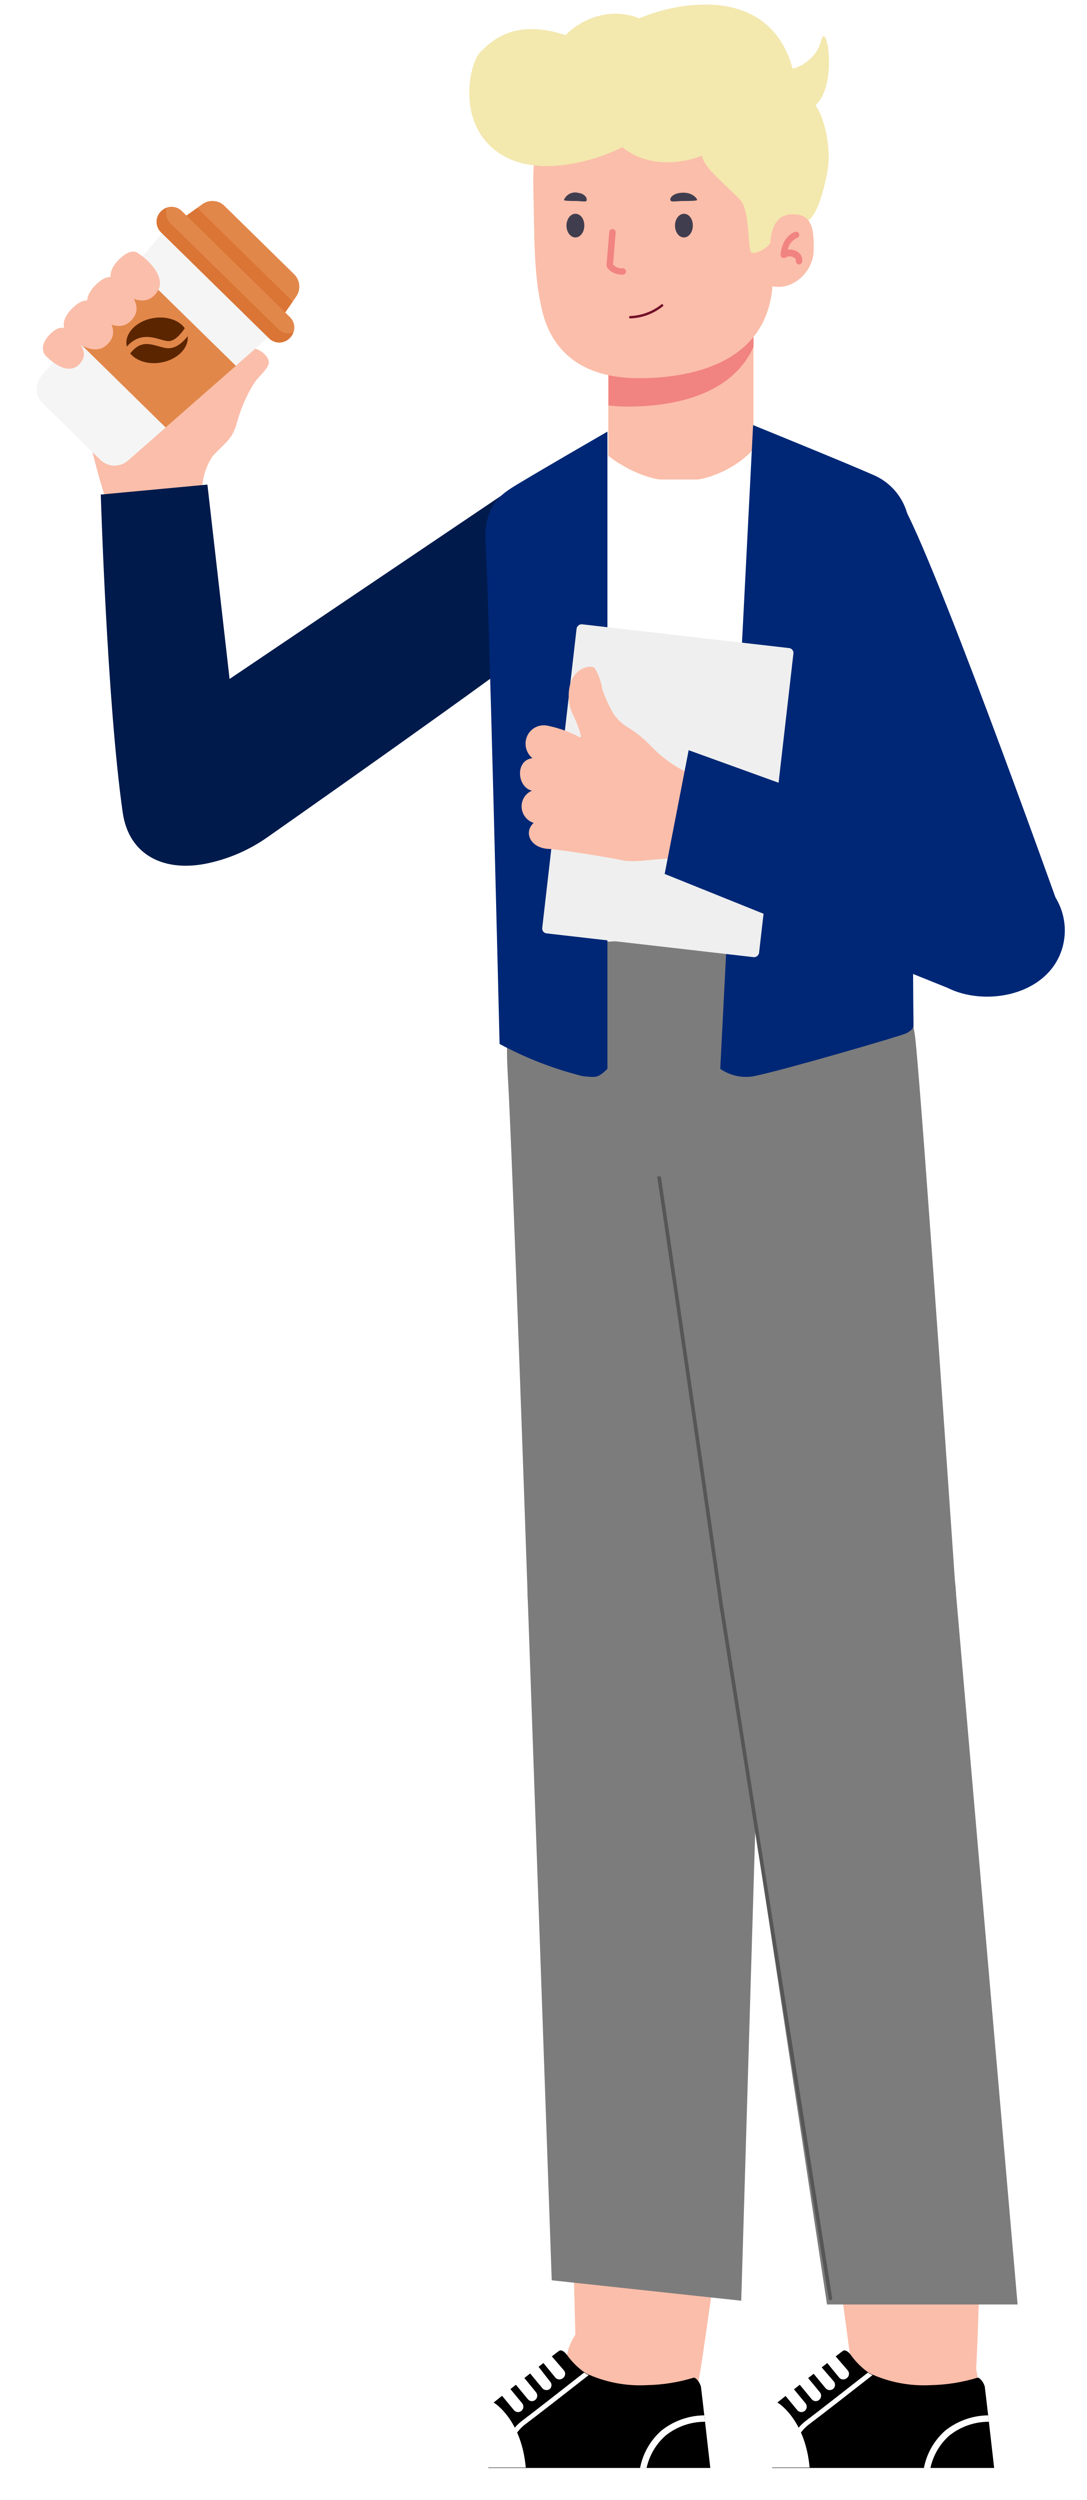 <svg width="224" height="515" viewBox="0 0 224 515" fill="none" xmlns="http://www.w3.org/2000/svg">
<g clip-path="url(#clip0_21_287)">
<path d="M125.357 64.255H155.272V98.782H125.357V64.255Z" fill="#FBBEAA"/>
<path d="M155.198 64.255H125.382V83.518C126.684 83.677 127.995 83.758 129.307 83.762C139.594 83.762 151.098 81.007 155.297 71.375L155.198 64.255Z" fill="#F18380"/>
<path d="M109.901 38.628C110.15 48.601 109.901 56.477 111.74 64.085C113.579 71.693 119.194 77.91 131.618 77.91C144.041 77.91 158.204 73.936 159.198 58.696C161.235 56.526 164.54 48.796 164.664 40.14C164.788 31.484 164.093 13.172 143.991 10.368C123.89 7.564 109.355 14.806 109.901 38.628Z" fill="#FBBEAA"/>
<path d="M120.412 46.479C120.412 47.821 119.592 48.918 118.573 48.918C117.554 48.918 116.734 47.821 116.734 46.479C116.734 45.138 117.554 44.041 118.573 44.041C119.592 44.041 120.412 45.041 120.412 46.479Z" fill="#403D4F"/>
<path d="M142.774 46.479C142.774 47.821 141.954 48.918 140.936 48.918C139.917 48.918 139.097 47.821 139.097 46.479C139.097 45.138 139.917 44.041 140.936 44.041C141.954 44.041 142.774 45.041 142.774 46.479Z" fill="#403D4F"/>
<path d="M138.277 41.408C138.451 41.627 139.768 41.408 140.761 41.408C141.755 41.408 143.668 41.408 143.668 41.188C143.668 40.969 142.724 39.457 140.24 39.725C138.451 39.92 137.805 41.018 138.277 41.408Z" fill="#403D4F"/>
<path d="M120.834 41.408C120.684 41.627 119.566 41.408 118.697 41.408C117.827 41.408 116.212 41.408 116.212 41.188C116.435 40.636 116.856 40.182 117.396 39.913C117.936 39.643 118.557 39.577 119.144 39.725C120.684 39.92 121.107 41.018 120.834 41.408Z" fill="#403D4F"/>
<path d="M128.164 56.575C126.425 56.575 125.033 55.453 124.984 54.648L125.555 47.772C125.574 47.602 125.66 47.445 125.794 47.336C125.929 47.227 126.101 47.173 126.276 47.187C126.361 47.193 126.443 47.216 126.519 47.253C126.595 47.291 126.663 47.343 126.719 47.407C126.774 47.47 126.816 47.544 126.842 47.623C126.869 47.703 126.879 47.786 126.872 47.87L126.325 54.502C126.576 54.769 126.885 54.978 127.229 55.113C127.573 55.248 127.943 55.306 128.313 55.282C128.4 55.276 128.487 55.286 128.57 55.314C128.652 55.341 128.728 55.385 128.793 55.441C128.858 55.498 128.911 55.568 128.948 55.645C128.985 55.722 129.006 55.806 129.009 55.892C129.009 56.065 128.943 56.231 128.823 56.358C128.703 56.485 128.539 56.562 128.363 56.575H128.164Z" fill="#F18380"/>
<path d="M155.094 52.137C157.818 51.815 159.569 49.698 160.063 47.26C160.557 44.822 162.107 46.041 165.032 46.041C167.958 46.041 169.453 40.396 170.373 36.102C171.57 30.517 169.788 23.979 168.033 21.67C172.713 17.629 170.373 3.774 169.203 8.392C168.267 12.087 164.913 13.78 163.352 14.165C158.672 -2.922 140.339 0.118 131.758 3.774C124.738 1.003 118.692 4.929 116.547 7.238C106.015 3.774 101.335 8.392 98.994 10.701C96.654 13.011 93.729 26.288 103.675 32.061C111.632 36.679 123.372 32.831 128.248 30.329C133.865 34.947 141.51 33.408 144.63 32.061C145.098 34.832 150.464 38.796 152.609 41.297C154.754 43.799 153.851 52.283 155.094 52.137Z" fill="#F3E8AE"/>
<path d="M158.651 51.112C158.775 48.333 159.223 44.236 163.248 44.139C167.273 44.041 167.795 47.016 167.671 51.697C167.546 56.379 162.701 60.354 158.452 58.744L158.651 51.112Z" fill="#FBBEAA"/>
<path d="M164.565 54.477C164.391 54.448 164.235 54.352 164.133 54.21C164.031 54.068 163.989 53.893 164.018 53.722C164.018 53.584 163.978 53.449 163.904 53.333C163.829 53.216 163.722 53.123 163.596 53.063C163.342 52.897 163.044 52.807 162.739 52.807C162.433 52.807 162.135 52.897 161.881 53.063C161.771 53.123 161.647 53.154 161.521 53.154C161.395 53.154 161.271 53.123 161.161 53.063C161.059 52.998 160.978 52.906 160.926 52.799C160.873 52.691 160.851 52.572 160.863 52.454C161.21 48.528 163.77 47.796 163.869 47.772C163.954 47.746 164.043 47.738 164.131 47.748C164.22 47.757 164.305 47.785 164.382 47.828C164.459 47.872 164.526 47.93 164.579 48C164.631 48.07 164.669 48.15 164.689 48.235C164.735 48.397 164.714 48.57 164.63 48.716C164.546 48.862 164.406 48.97 164.242 49.016C163.745 49.236 163.313 49.574 162.983 50C162.653 50.426 162.437 50.925 162.353 51.454C163.034 51.345 163.732 51.484 164.316 51.844C164.657 52.04 164.932 52.328 165.108 52.675C165.285 53.021 165.355 53.41 165.31 53.795C165.314 53.89 165.298 53.984 165.261 54.072C165.224 54.16 165.169 54.24 165.098 54.304C165.027 54.369 164.943 54.419 164.851 54.448C164.759 54.478 164.661 54.488 164.565 54.477Z" fill="#F18380"/>
<path d="M129.878 65.352C132.276 65.261 134.58 64.405 136.438 62.914" stroke="#73102A" stroke-width="0.5" stroke-miterlimit="10" stroke-linecap="round"/>
</g>
<path d="M41.668 101.727C41.544 99.03 42.266 96.362 43.733 94.095C45.991 91.478 47.682 90.834 48.701 87.531C49.484 84.464 50.736 81.537 52.412 78.852C53.609 77.206 55.404 75.859 55.404 74.602C55.404 73.345 53.01 70.921 49.599 71.61C48.137 72.065 46.794 72.838 45.667 73.872C44.539 74.907 43.654 76.178 43.075 77.595C42.748 76.732 42.556 75.823 42.506 74.902L41.758 54.143C41.746 53.668 41.64 53.199 41.444 52.766C41.249 52.332 40.969 51.942 40.62 51.618C40.271 51.295 39.861 51.044 39.414 50.882C38.967 50.719 38.492 50.648 38.017 50.672C37.261 50.704 36.533 50.973 35.937 51.44C35.635 51.677 30.573 57.816 25.633 63.9C20.837 69.806 16.155 75.662 16.051 76.02C17.011 84.743 18.816 93.352 21.438 101.727C21.469 103.125 21.793 104.501 22.389 105.767C22.984 107.032 23.837 108.159 24.895 109.076C25.951 109.992 27.188 110.676 28.526 111.086C29.863 111.495 31.271 111.62 32.66 111.453C33.917 111.495 35.168 111.266 36.328 110.782C37.489 110.298 38.531 109.57 39.386 108.647C40.24 107.725 40.886 106.629 41.28 105.435C41.674 104.241 41.806 102.976 41.668 101.727Z" fill="#FBBEAA"/>
<path d="M36.844 45.555L57.665 65.978C57.885 65.664 58.106 65.333 58.327 65.019C58.988 64.061 59.659 63.093 60.32 62.135C60.566 61.779 60.804 61.432 61.05 61.077C62.042 59.647 61.849 57.711 60.614 56.496L46.267 42.419C45.032 41.204 43.092 41.055 41.679 42.072C41.334 42.326 40.99 42.563 40.645 42.817C39.695 43.498 38.745 44.178 37.794 44.858C37.483 45.096 37.164 45.325 36.844 45.555Z" fill="#E2874A"/>
<g opacity="0.53">
<path d="M37.794 44.873L58.335 65.01C58.997 64.051 59.667 63.084 60.329 62.125L40.653 42.824C39.694 43.513 38.744 44.193 37.794 44.873Z" fill="#D46424"/>
</g>
<path d="M33.179 48.279C32.418 49.187 31.648 50.086 30.879 51.001C29.796 52.272 28.731 53.542 27.657 54.821C23.513 59.721 19.386 64.621 15.242 69.522C13.018 72.153 10.794 74.785 8.57 77.416C7.149 79.099 7.269 81.584 8.834 83.12L20.669 94.725C22.234 96.26 24.725 96.332 26.385 94.877C28.971 92.6 31.566 90.332 34.152 88.055C38.971 83.813 43.79 79.588 48.609 75.346C49.864 74.253 51.12 73.143 52.367 72.041C53.251 71.26 54.153 70.479 55.046 69.69C56.2 68.679 56.66 67.176 56.402 65.781C56.262 64.963 55.855 64.174 55.221 63.541L39.35 47.971C38.699 47.338 37.912 46.953 37.08 46.826C35.658 46.617 34.168 47.099 33.179 48.279Z" fill="#F5F5F5"/>
<path d="M27.655 54.819C23.512 59.719 19.385 64.62 15.241 69.52L34.143 88.061C38.962 83.819 43.781 79.594 48.608 75.361L27.655 54.819Z" fill="#E2874A"/>
<g opacity="0.52">
<path d="M37.187 77.937C39.664 75.767 42.124 73.596 44.592 71.434L48.586 75.359C43.767 79.601 38.949 83.826 34.121 88.059L15.22 69.518C15.888 68.734 16.539 67.95 17.207 67.167L27.939 77.691C30.483 80.18 34.516 80.28 37.187 77.937Z" fill="#E2874A"/>
</g>
<path d="M33.149 47.844L55.452 69.719C56.63 70.875 58.53 70.865 59.686 69.67L59.796 69.563C60.952 68.385 60.934 66.493 59.748 65.329L37.445 43.454C36.267 42.298 34.375 42.316 33.21 43.502L33.1 43.609C31.952 44.795 31.971 46.687 33.149 47.844Z" fill="#E2874A"/>
<g opacity="0.53">
<path d="M34.413 42.775C34 43.87 34.243 45.148 35.132 46.009L57.37 67.817C58.209 68.644 59.407 68.875 60.453 68.529C60.306 68.919 60.085 69.283 59.773 69.588L59.731 69.629C58.558 70.823 56.624 70.85 55.43 69.677L33.193 47.869C31.998 46.696 31.972 44.762 33.145 43.568L33.187 43.527C33.541 43.181 33.961 42.92 34.413 42.775Z" fill="#D46424"/>
</g>
<path d="M32.644 71.323C30.609 70.756 28.831 70.267 26.833 72.81C28.048 74.325 30.505 75.139 33.136 74.696C36.502 74.128 38.923 71.732 38.678 69.271C37.654 70.567 36.035 72.047 34.14 71.691C33.641 71.601 33.126 71.462 32.644 71.323Z" fill="#5B2500"/>
<path d="M31.598 65.525C28.132 66.108 25.66 68.637 26.087 71.167C26.094 71.243 26.119 71.318 26.134 71.385C28.593 68.689 31.026 69.361 33.036 69.919C33.518 70.058 33.967 70.18 34.416 70.252C35.83 70.519 37.275 68.845 38.074 67.621C36.919 65.965 34.362 65.067 31.598 65.525Z" fill="#5B2500"/>
<path d="M32.51 59.937C34.209 57.225 30.758 53.649 28.568 52.252C28.568 52.252 27.25 50.727 24.519 53.458C21.502 56.475 23.312 58.539 23.312 58.539C25.283 60.636 29.882 64.129 32.51 59.937Z" fill="#FBBEAA"/>
<path d="M27.683 65.188C29.383 62.476 25.931 58.9 23.741 57.502C23.741 57.502 22.424 55.977 19.692 58.709C16.676 61.726 18.485 63.79 18.485 63.79C20.456 65.886 25.055 69.379 27.683 65.188Z" fill="#FBBEAA"/>
<path d="M22.857 70.014C24.557 67.302 21.105 63.726 18.915 62.329C18.915 62.329 17.597 60.804 14.866 63.535C11.849 66.552 13.659 68.617 13.659 68.617C15.63 70.713 20.229 74.206 22.857 70.014Z" fill="#FBBEAA"/>
<path d="M16.902 74.31C18.31 72.037 15.45 69.04 13.635 67.869C13.635 67.869 12.543 66.591 10.279 68.88C7.779 71.409 9.279 73.139 9.279 73.139C10.912 74.896 14.724 77.823 16.902 74.31Z" fill="#FBBEAA"/>
<path d="M185.049 102.455C190.711 109.734 217.99 186.243 217.99 186.243C187.659 176.537 202.734 172.816 186.237 175.592C186.237 175.592 160.464 120.895 159.738 116.901C158.98 113.752 159.32 110.439 160.702 107.509C162.084 104.58 164.425 102.211 167.338 100.794C175.456 96.644 179.387 95.175 185.049 102.455Z" fill="#002776"/>
<path d="M106.68 99.832L47.305 139.877C47.555 141.925 42.743 99.832 42.743 99.832L20.767 101.883C20.767 101.883 22.051 144.739 25.285 167.372C26.568 176.355 34.045 179.761 42.91 177.827C47.287 176.872 51.407 175.076 55.074 172.502C70.83 161.443 115.034 130.292 118.648 126.374C124.883 119.613 124.883 114.548 121.3 108.982C117.717 103.416 110.048 98.996 106.68 99.832Z" fill="#001A4B"/>
<path d="M157.105 327.707C157.184 334.123 154.711 340.308 150.23 344.901C145.749 349.495 139.627 352.12 133.21 352.199C126.794 352.278 120.609 349.805 116.016 345.324C111.423 340.843 108.798 334.721 108.718 328.304C108.718 328.304 105.657 238.998 104.612 220.903C103.566 202.808 108.295 188.297 128.655 186.206C149.762 184.041 161.013 200.543 161.013 215.875C161.013 231.208 157.105 327.707 157.105 327.707Z" fill="#7C7C7C"/>
<path d="M196.805 325.99C197.22 329.161 197.002 332.383 196.163 335.47C195.325 338.556 193.883 341.446 191.92 343.971C189.958 346.497 187.514 348.608 184.731 350.184C181.947 351.759 178.879 352.766 175.703 353.148C172.528 353.53 169.308 353.278 166.231 352.407C163.153 351.537 160.279 350.065 157.774 348.076C155.269 346.087 153.183 343.622 151.637 340.822C150.091 338.022 149.115 334.943 148.767 331.764C148.767 331.764 136.172 243.304 133.186 225.433C130.199 207.562 133.36 192.603 153.372 188.347C174.13 183.941 187.098 199.149 188.666 214.382C190.234 229.615 196.805 325.99 196.805 325.99Z" fill="#7C7C7C"/>
<path d="M117.38 432.943C117.38 432.943 118.575 483.694 118.873 491.285C119.172 498.877 123.976 500.943 131.717 501.615C139.458 502.287 142.718 496.139 143.813 491.26C144.908 486.382 151.529 436.626 151.529 436.626L117.38 432.943Z" fill="#FBBEAA"/>
<path d="M118.251 468.336L146.8 471.398C149.015 455.692 151.529 436.551 151.529 436.551L117.38 432.868C117.38 432.868 117.828 451.884 118.251 468.336Z" fill="#F18380"/>
<path d="M157.105 327.707C157.066 324.53 156.401 321.392 155.149 318.471C153.897 315.551 152.082 312.906 149.808 310.687C147.533 308.468 144.844 306.719 141.894 305.54C138.944 304.36 135.79 303.773 132.613 303.812C129.436 303.852 126.298 304.516 123.377 305.768C120.457 307.02 117.812 308.835 115.593 311.11C113.375 313.384 111.625 316.073 110.446 319.023C109.266 321.974 108.679 325.127 108.718 328.304L113.697 469.762L152.749 473.968L157.105 327.707Z" fill="#7C7C7C"/>
<path d="M168.48 434.884C168.48 434.884 175.101 485.212 176.196 492.704C177.291 500.196 182.294 501.789 190.085 501.615C197.875 501.44 200.439 494.994 201.012 490.041C201.584 485.088 202.829 434.884 202.829 434.884H168.48Z" fill="#FBBEAA"/>
<path d="M173.259 469.979H201.982C202.48 454.149 202.953 434.884 202.953 434.884H168.48C168.48 434.884 170.969 453.651 173.259 469.979Z" fill="#F18380"/>
<path d="M196.806 325.99C195.979 319.671 192.693 313.933 187.66 310.023C182.628 306.113 176.256 304.347 169.929 305.107C163.602 305.868 157.831 309.094 153.868 314.085C149.906 319.076 148.073 325.429 148.768 331.764L170.422 474.74H209.698L196.806 325.99Z" fill="#7C7C7C"/>
<path d="M148.792 331.764L171.118 473.495" stroke="#565656" stroke-width="0.75" stroke-miterlimit="10" stroke-linecap="round"/>
<path d="M148.767 331.764C148.767 331.764 136.172 243.305 133.185 225.433" stroke="#565656" stroke-width="0.75" stroke-miterlimit="10" stroke-linecap="round"/>
<path d="M187.471 475.878C184.648 475.676 181.849 476.517 179.605 478.242C177.361 479.967 175.829 482.456 175.3 485.237L162.307 498.553V506.841H203.948C203.948 506.841 201.857 491.907 201.26 488.547C200.663 485.187 198.647 475.878 187.471 475.878Z" fill="#FBBEAA"/>
<path d="M175.325 485.137C174.852 484.49 174.18 483.992 173.707 484.291C173.234 484.59 160.665 494.546 160.067 495.043C159.699 495.389 159.421 495.819 159.256 496.296C159.092 496.773 159.045 497.283 159.122 497.781V508.459H204.87C204.87 508.459 203.078 492.679 202.953 491.808C202.829 490.937 201.957 489.792 201.46 489.816C198.32 490.779 195.061 491.298 191.777 491.36C187.413 491.591 183.06 490.736 179.108 488.871C177.643 487.852 176.363 486.589 175.325 485.137Z" fill="black"/>
<path d="M166.638 499.498C168.853 497.856 176.818 491.633 179.805 489.293L179.108 488.945C179.014 488.905 178.929 488.845 178.859 488.771C175.673 491.26 168.181 497.134 166.04 498.727C164.231 500.113 162.991 502.114 162.556 504.352L163.526 504.501C163.937 502.517 165.04 500.744 166.638 499.498Z" fill="white"/>
<path d="M203.625 497.582C200.401 497.615 197.281 498.728 194.764 500.743C192.489 502.759 190.948 505.473 190.384 508.459H191.728C192.277 505.871 193.637 503.526 195.61 501.764C197.927 499.909 200.807 498.899 203.774 498.901L203.625 497.582Z" fill="white"/>
<path d="M151.728 508.435H204.869C205.24 508.435 205.541 508.735 205.541 509.107V514.259C205.541 514.63 205.24 514.931 204.869 514.931H151.728C151.357 514.931 151.056 514.63 151.056 514.259V509.107C151.056 508.735 151.357 508.435 151.728 508.435Z" fill="white"/>
<path d="M160.192 494.944C159.719 494.745 157.404 495.417 154.392 498.379C153.138 499.675 152.236 501.269 151.77 503.011C151.304 504.754 151.29 506.586 151.729 508.335H166.837C165.991 498.777 160.665 495.143 160.192 494.944Z" fill="white"/>
<path d="M165.991 495.093C166.177 495.322 166.266 495.615 166.238 495.908C166.21 496.202 166.068 496.472 165.841 496.661C165.73 496.753 165.602 496.822 165.464 496.864C165.327 496.906 165.182 496.921 165.039 496.907C164.895 496.893 164.756 496.851 164.629 496.783C164.502 496.716 164.389 496.623 164.298 496.512L161.809 493.5C161.622 493.272 161.534 492.979 161.561 492.686C161.589 492.392 161.732 492.121 161.958 491.932C162.068 491.837 162.196 491.766 162.334 491.722C162.472 491.678 162.618 491.662 162.762 491.676C162.906 491.69 163.046 491.733 163.173 491.803C163.301 491.873 163.412 491.968 163.502 492.082L165.991 495.093Z" fill="white"/>
<path d="M168.952 492.828C169.139 493.056 169.228 493.349 169.2 493.643C169.172 493.936 169.029 494.207 168.803 494.396C168.694 494.491 168.566 494.563 168.428 494.607C168.289 494.651 168.144 494.666 168 494.652C167.855 494.638 167.715 494.595 167.588 494.525C167.461 494.456 167.349 494.361 167.26 494.247L164.771 491.235C164.59 491.004 164.505 490.713 164.533 490.421C164.561 490.129 164.699 489.859 164.92 489.667C165.03 489.572 165.158 489.5 165.296 489.456C165.434 489.412 165.58 489.397 165.724 489.411C165.868 489.425 166.008 489.468 166.135 489.538C166.262 489.607 166.374 489.702 166.463 489.816L168.952 492.828Z" fill="white"/>
<path d="M171.815 490.588C172.003 490.809 172.095 491.096 172.072 491.386C172.049 491.675 171.912 491.943 171.69 492.131C171.462 492.318 171.169 492.407 170.876 492.379C170.582 492.351 170.312 492.208 170.122 491.982L167.633 488.97C167.529 488.868 167.446 488.746 167.389 488.612C167.332 488.477 167.303 488.332 167.303 488.186C167.303 488.04 167.332 487.896 167.389 487.761C167.446 487.626 167.529 487.504 167.633 487.402C167.864 487.222 168.155 487.137 168.447 487.164C168.739 487.192 169.009 487.331 169.201 487.552L171.815 490.588Z" fill="white"/>
<path d="M174.702 488.323C174.794 488.434 174.863 488.562 174.905 488.7C174.947 488.838 174.961 488.983 174.948 489.126C174.934 489.269 174.892 489.408 174.824 489.536C174.756 489.663 174.664 489.775 174.553 489.867C174.343 490.072 174.062 490.187 173.769 490.187C173.476 490.187 173.194 490.072 172.985 489.867L170.496 486.83C170.309 486.602 170.22 486.309 170.248 486.015C170.276 485.722 170.419 485.451 170.645 485.262C170.756 485.17 170.884 485.101 171.022 485.059C171.16 485.017 171.304 485.003 171.448 485.016C171.591 485.03 171.73 485.072 171.857 485.14C171.984 485.208 172.097 485.3 172.188 485.411L174.702 488.323Z" fill="white"/>
<path d="M128.979 475.878C126.156 475.676 123.357 476.517 121.113 478.242C118.87 479.967 117.337 482.456 116.808 485.237L103.84 498.553V506.841H145.457C145.457 506.841 143.391 491.907 142.768 488.547C142.146 485.187 140.155 475.878 128.979 475.878Z" fill="#FBBEAA"/>
<path d="M116.833 485.137C116.36 484.49 115.713 483.992 115.215 484.291C114.717 484.59 102.173 494.546 101.6 495.043C101.028 495.541 100.629 496.164 100.629 497.781V508.459H146.377C146.377 508.459 144.585 492.679 144.461 491.808C144.336 490.937 143.465 489.792 142.967 489.816C139.828 490.779 136.569 491.298 133.285 491.36C128.929 491.595 124.583 490.74 120.641 488.871C119.164 487.857 117.876 486.594 116.833 485.137Z" fill="black"/>
<path d="M108.146 499.498C110.361 497.856 118.326 491.633 121.313 489.293L120.641 488.945C120.539 488.905 120.446 488.846 120.367 488.771C117.181 491.26 109.689 497.134 107.549 498.727C105.739 500.113 104.5 502.114 104.064 504.352L105.035 504.501C105.458 502.522 106.558 500.753 108.146 499.498Z" fill="white"/>
<path d="M145.133 497.582C141.909 497.615 138.789 498.728 136.272 500.743C133.998 502.759 132.457 505.473 131.892 508.459H133.236C133.792 505.868 135.161 503.523 137.144 501.764C139.448 499.905 142.322 498.895 145.283 498.901L145.133 497.582Z" fill="white"/>
<path d="M93.237 508.435H146.377C146.748 508.435 147.049 508.735 147.049 509.107V514.259C147.049 514.63 146.748 514.931 146.377 514.931H93.237C92.866 514.931 92.565 514.63 92.565 514.259V509.107C92.565 508.735 92.866 508.435 93.237 508.435Z" fill="white"/>
<path d="M101.7 494.944C101.227 494.745 98.912 495.417 95.9 498.379C94.646 499.675 93.743 501.269 93.278 503.011C92.811 504.754 92.797 506.586 93.237 508.335H108.345C107.499 498.777 102.172 495.143 101.7 494.944Z" fill="white"/>
<path d="M107.599 495.093C107.786 495.322 107.874 495.615 107.847 495.908C107.819 496.202 107.676 496.472 107.45 496.661C107.339 496.753 107.21 496.822 107.073 496.864C106.935 496.906 106.79 496.921 106.647 496.907C106.504 496.893 106.364 496.851 106.237 496.783C106.11 496.716 105.998 496.623 105.906 496.512L103.417 493.5C103.237 493.27 103.152 492.978 103.18 492.687C103.207 492.395 103.346 492.125 103.567 491.932C103.676 491.837 103.804 491.766 103.942 491.722C104.08 491.678 104.226 491.662 104.37 491.676C104.515 491.69 104.655 491.733 104.782 491.803C104.909 491.873 105.021 491.968 105.11 492.082L107.599 495.093Z" fill="white"/>
<path d="M110.461 492.828C110.647 493.057 110.736 493.349 110.708 493.643C110.68 493.937 110.538 494.207 110.311 494.396C110.202 494.491 110.074 494.563 109.936 494.607C109.798 494.651 109.652 494.666 109.508 494.652C109.363 494.638 109.224 494.595 109.096 494.526C108.969 494.456 108.858 494.361 108.768 494.247L106.279 491.235C106.099 491.004 106.014 490.713 106.041 490.421C106.069 490.13 106.208 489.86 106.429 489.667C106.657 489.481 106.95 489.392 107.243 489.42C107.537 489.448 107.808 489.59 107.997 489.816L110.461 492.828Z" fill="white"/>
<path d="M113.323 490.588C113.427 490.688 113.51 490.808 113.566 490.94C113.623 491.073 113.652 491.216 113.652 491.36C113.652 491.504 113.623 491.646 113.566 491.779C113.51 491.912 113.427 492.031 113.323 492.131C113.095 492.318 112.802 492.407 112.509 492.379C112.215 492.351 111.944 492.208 111.755 491.982L109.266 488.97C109.08 488.742 108.991 488.449 109.019 488.155C109.047 487.862 109.189 487.591 109.415 487.402C109.527 487.31 109.655 487.242 109.792 487.199C109.93 487.157 110.075 487.143 110.218 487.157C110.361 487.171 110.501 487.213 110.628 487.28C110.755 487.348 110.867 487.44 110.959 487.551L113.323 490.588Z" fill="white"/>
<path d="M116.21 488.323C116.302 488.434 116.37 488.562 116.413 488.7C116.455 488.838 116.469 488.983 116.455 489.126C116.441 489.269 116.399 489.408 116.332 489.536C116.264 489.663 116.172 489.775 116.061 489.867C115.851 490.072 115.57 490.187 115.277 490.187C114.983 490.187 114.702 490.072 114.493 489.867L112.003 486.83C111.817 486.602 111.728 486.309 111.756 486.015C111.784 485.722 111.927 485.451 112.153 485.262C112.264 485.17 112.392 485.101 112.53 485.059C112.667 485.017 112.812 485.003 112.955 485.016C113.099 485.03 113.238 485.072 113.365 485.14C113.492 485.208 113.605 485.3 113.696 485.411L116.21 488.323Z" fill="white"/>
<path d="M105.343 201.545C105.343 201.545 105.343 227.356 105.343 228.775C105.343 230.194 117.789 242.365 134.316 242.365C159.729 242.365 190.144 233.081 189.696 227.033C189.398 223.05 186.894 201.545 186.894 201.545H105.343Z" fill="#7C7C7C"/>
<path d="M123.826 92.676C137.765 104.623 151.62 97.654 156.184 91.431L176.096 100.143L171.118 192.236L105.159 194.725L107.648 106.365L123.826 92.676Z" fill="white"/>
<path d="M105.262 100.616C107.926 98.873 125.174 88.917 125.174 88.917V220.188C123.262 222.051 122.871 222.007 120.125 221.696L119.997 221.681C114.061 220.191 108.334 217.967 102.948 215.061C102.948 215.061 100.658 119.582 100.085 112.314C99.513 105.046 102.599 102.358 105.262 100.616Z" fill="#002776"/>
<path d="M151.792 221.65C150.582 221.393 149.436 220.896 148.422 220.188L155.192 87.573C155.192 87.573 174.731 95.513 179.933 97.828C182.095 98.74 183.949 100.255 185.273 102.193C186.598 104.131 187.336 106.409 187.4 108.755C187.723 113.135 188.171 210.232 188.246 211.078C188.321 211.924 187.599 212.397 186.827 212.845C186.056 213.293 161.663 220.412 155.466 221.681C154.251 221.917 153.002 221.906 151.792 221.65Z" fill="#002776"/>
<g filter="url(#filter0_d_21_287)">
<rect width="44.997" height="64.121" rx="1" transform="matrix(-0.993 -0.114 -0.114 0.993 161.616 133.626)" fill="#EFEFEF"/>
</g>
<path d="M142.665 159.61C139.476 158.263 136.593 156.266 134.198 153.747C132.716 152.191 131.035 150.841 129.2 149.732C128.124 149.06 127.195 148.172 126.473 147.125C125.517 145.501 124.727 143.787 124.113 142.007C123.886 140.474 123.365 138.998 122.578 137.659C121.831 136.974 119.193 137.34 117.824 140.002C117.352 141.187 117.138 142.464 117.197 143.745C117.255 145.027 117.585 146.284 118.164 147.433C118.845 148.812 119.379 150.258 119.756 151.747L119.507 151.895C117.421 150.788 115.191 149.984 112.886 149.51C112.05 149.323 111.179 149.424 110.414 149.796C109.649 150.169 109.033 150.792 108.667 151.564C108.301 152.337 108.205 153.214 108.396 154.054C108.586 154.894 109.051 155.649 109.716 156.197C106.119 156.61 106.528 162.158 109.615 162.891C108.954 163.169 108.396 163.645 108.016 164.256C107.637 164.866 107.454 165.581 107.493 166.305C107.532 167.028 107.79 167.725 108.233 168.301C108.676 168.876 109.283 169.303 109.971 169.524C107.778 171.546 109.381 174.878 113.363 174.893C116.599 175.222 125.253 176.577 128.264 177.225C131.274 177.873 137.326 176.439 139.27 177.041C142.164 178.101 145.525 178.119 148.088 170.504C150.652 162.89 145.642 160.594 142.665 159.61Z" fill="#FBBEAA"/>
<path d="M136.968 180.037L195.255 203.504C202.704 207.249 214.806 205.328 218.454 196.616C219.122 194.991 219.453 193.248 219.427 191.492C219.401 189.736 219.019 188.003 218.303 186.399C217.587 184.795 216.553 183.353 215.264 182.161C213.974 180.969 212.456 180.051 210.801 179.463L141.914 154.548L136.968 180.037Z" fill="#002776"/>
<defs>
<filter id="filter0_d_21_287" x="109.701" y="128.597" width="53.808" height="68.624" filterUnits="userSpaceOnUse" color-interpolation-filters="sRGB">
<feFlood flood-opacity="0" result="BackgroundImageFix"/>
<feColorMatrix in="SourceAlpha" type="matrix" values="0 0 0 0 0 0 0 0 0 0 0 0 0 0 0 0 0 0 127 0" result="hardAlpha"/>
<feOffset dx="2"/>
<feComposite in2="hardAlpha" operator="out"/>
<feColorMatrix type="matrix" values="0 0 0 0 0.604 0 0 0 0 0.6 0 0 0 0 0.631 0 0 0 1 0"/>
<feBlend mode="normal" in2="BackgroundImageFix" result="effect1_dropShadow_21_287"/>
<feBlend mode="normal" in="SourceGraphic" in2="effect1_dropShadow_21_287" result="shape"/>
</filter>
<clipPath id="clip0_21_287">
<rect width="74.13" height="97.852" fill="white" transform="matrix(-1 0 0 1 170.833 0.931)"/>
</clipPath>
</defs>
</svg>
